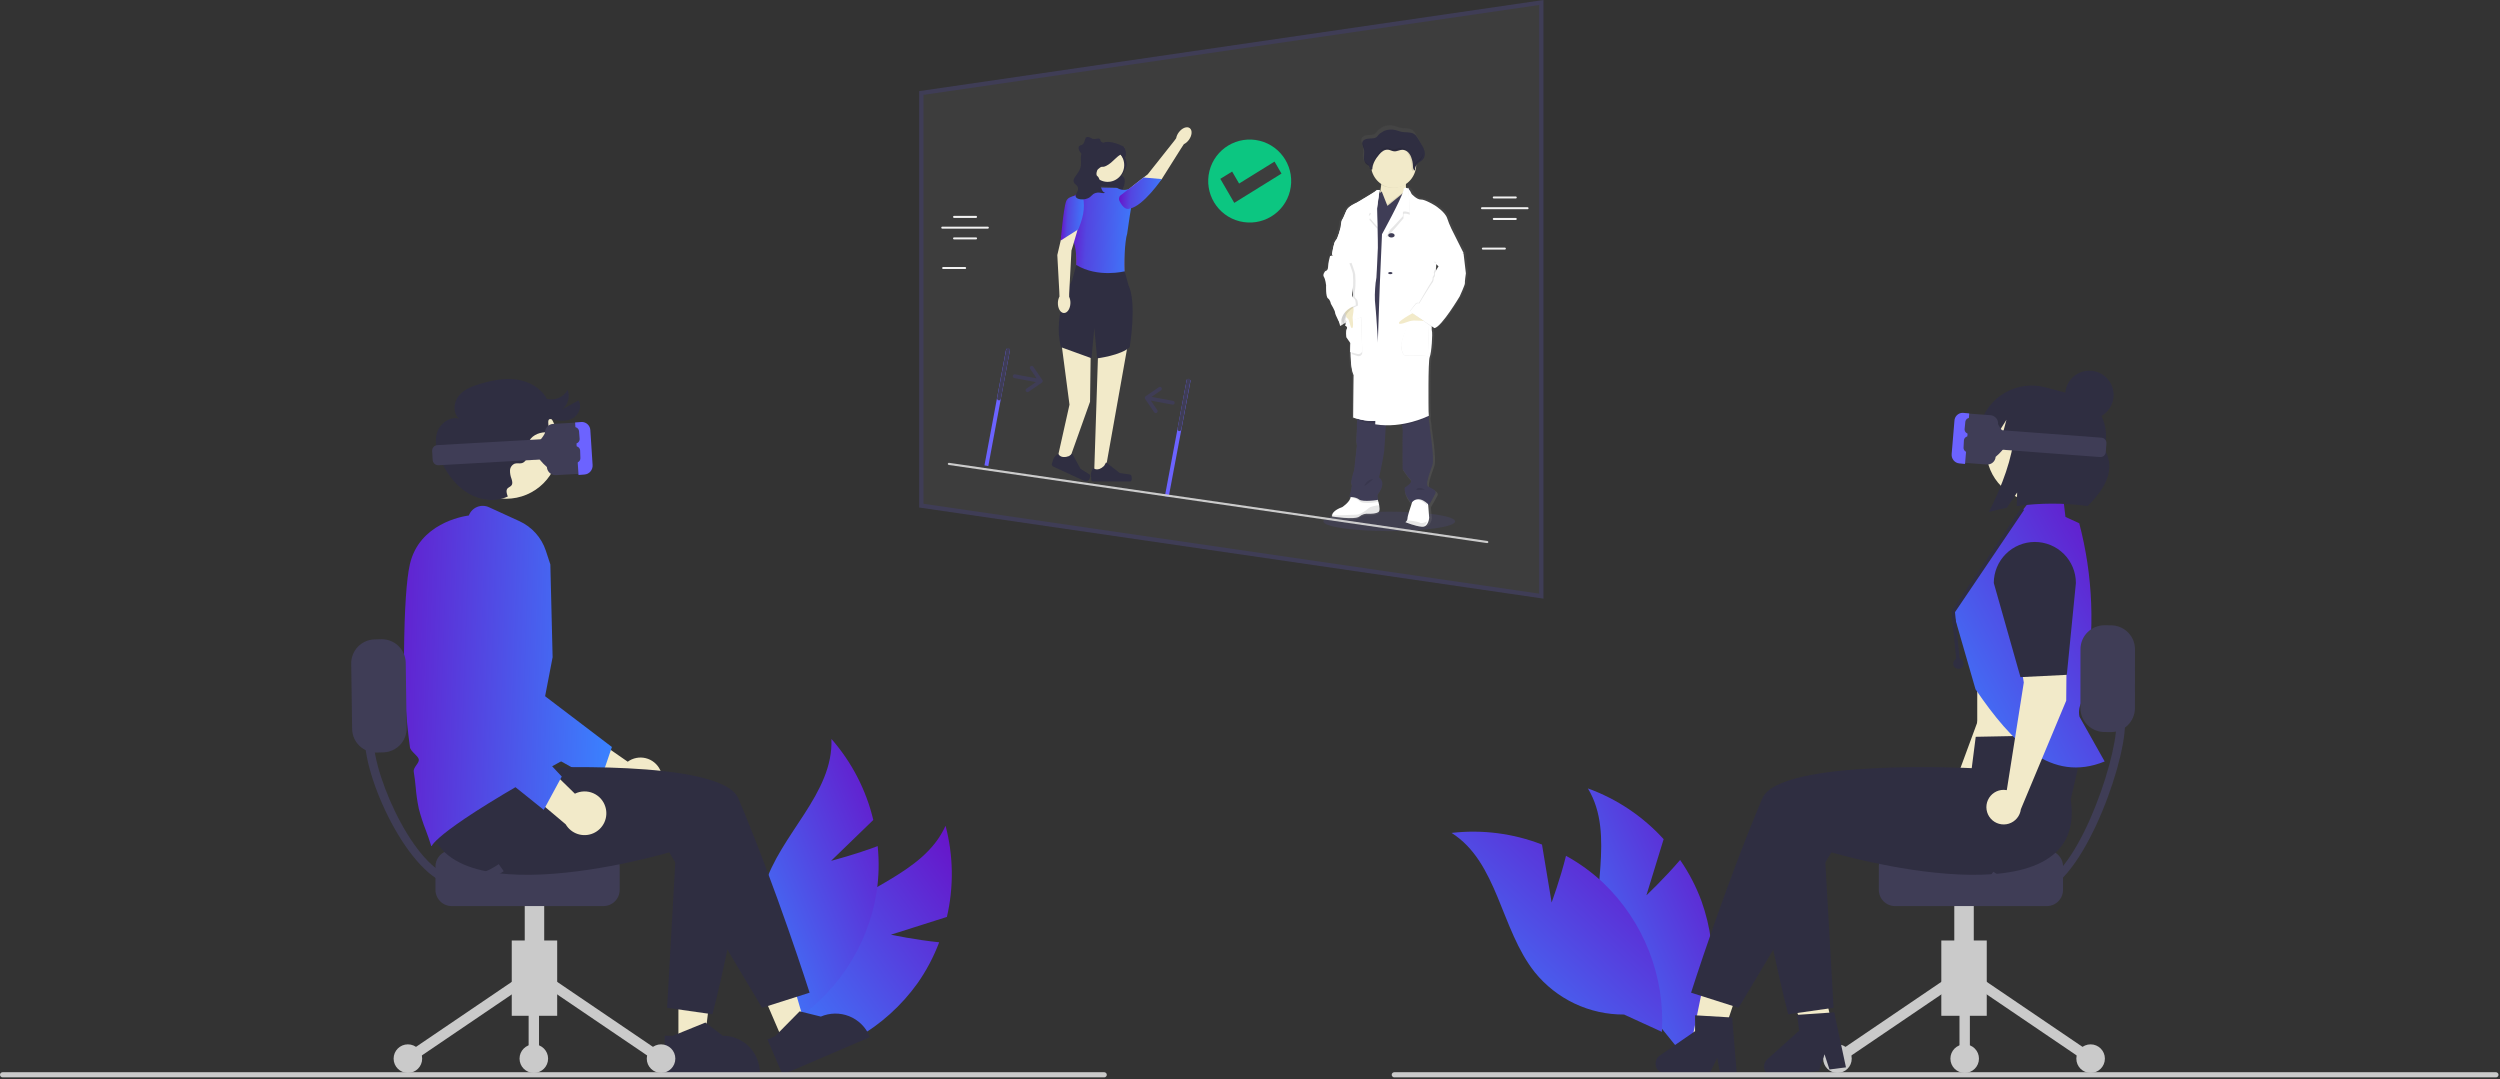<svg width="1158" height="500" viewBox="0 0 1158 500" fill="none" xmlns="http://www.w3.org/2000/svg">
<rect x="0" y="0" width="1158" height="500" fill="#333333" stroke="none"/>
<g clip-path="url(#clip0_370_2)">
<path opacity="0.05" d="M426.762 43.074L713.94 1.157V276.136L426.762 234.22V43.074Z" fill="white"/>
<path d="M412.676 432.946L438.606 424.721C441.838 410.804 441.623 396.31 437.981 382.495C427.564 405.658 397.002 411.333 379.588 429.82C374.201 435.628 370.19 442.573 367.852 450.142C365.514 457.71 364.91 465.708 366.083 473.542L360.627 492.048C373.369 490.959 385.722 487.121 396.838 480.799C407.953 474.476 417.565 465.819 425.012 455.423C429.132 449.55 432.496 443.182 435.025 436.468C423.967 435.361 412.676 432.946 412.676 432.946Z" fill="url(#paint0_linear_370_2)"/>
<path d="M384.969 398.726L404.509 379.8C401.195 365.903 394.538 353.025 385.118 342.285C386.124 367.662 361.3 386.372 353.959 410.685C351.728 418.285 351.235 426.291 352.518 434.108C353.801 441.924 356.827 449.352 361.371 455.841L364.741 474.837C375.66 468.181 385.005 459.236 392.134 448.62C399.263 438.004 404.005 425.968 406.035 413.343C407.103 406.248 407.274 399.048 406.543 391.911C396.152 395.852 384.969 398.726 384.969 398.726Z" fill="url(#paint1_linear_370_2)"/>
<path d="M762.612 414.71L770.597 388.705C760.99 378.131 748.947 370.063 735.513 365.2C748.638 386.943 735.92 415.307 741.22 440.145C742.932 447.88 746.363 455.129 751.258 461.357C756.153 467.585 762.386 472.632 769.497 476.123L781.614 491.137C787.966 480.038 791.837 467.695 792.959 454.957C794.082 442.218 792.429 429.388 788.116 417.35C785.629 410.621 782.305 404.231 778.222 398.333C771.021 406.798 762.612 414.71 762.612 414.71Z" fill="url(#paint2_linear_370_2)"/>
<path d="M718.707 418.032L714.256 391.196C700.942 386.017 686.564 384.166 672.372 385.804C693.816 399.412 695.083 430.471 710.904 450.339C715.885 456.498 722.189 461.456 729.348 464.848C736.507 468.239 744.337 469.976 752.258 469.93L769.799 477.963C770.535 465.197 768.495 452.423 763.818 440.521C759.142 428.619 751.941 417.872 742.711 409.021C737.485 404.107 731.66 399.871 725.374 396.413C722.705 407.2 718.707 418.032 718.707 418.032Z" fill="url(#paint3_linear_370_2)"/>
<path d="M305.732 356.532C305.087 355.211 304.159 354.048 303.016 353.124C301.872 352.2 300.54 351.538 299.113 351.185C297.686 350.831 296.199 350.795 294.757 351.079C293.314 351.363 291.951 351.959 290.764 352.826L261.389 332.478L260.965 351.042L288.925 367.52C290.514 369.417 292.744 370.666 295.193 371.029C297.641 371.393 300.137 370.845 302.209 369.491C304.281 368.136 305.783 366.069 306.433 363.681C307.082 361.292 306.833 358.749 305.732 356.532L305.732 356.532Z" fill="url(#paint4_linear_370_2)"/>
<path d="M277.78 362.625L221.271 331.165L221.256 330.89C221.226 330.364 218.287 278.116 219.441 266.965C220.07 260.222 222.987 253.896 227.707 249.038L227.83 248.925L227.997 248.909C231.408 248.599 234.822 249.461 237.677 251.353C240.532 253.244 242.657 256.051 243.702 259.313C248.664 275.085 249.892 291.794 247.29 308.122L245.799 317.408L283.436 346.013L277.78 362.625Z" fill="url(#paint5_linear_370_2)"/>
<path d="M363.145 483.213L374.015 478.544L361.18 434.396L345.137 441.287L363.145 483.213Z" fill="url(#paint6_linear_370_2)"/>
<path d="M355.481 481.5L359.016 479.982L370.404 468.445L380.208 470.879L380.209 470.879C384.389 469.084 389.11 469.023 393.334 470.709C397.558 472.395 400.94 475.69 402.735 479.869L402.955 480.381L362.47 497.77L355.481 481.5Z" fill="#2F2E41"/>
<path d="M314.246 484.351L326.076 484.35L331.704 438.72H314.244L314.246 484.351Z" fill="url(#paint7_linear_370_2)"/>
<path d="M307.88 479.753L311.726 479.752L326.743 473.646L334.791 479.752H334.792C339.341 479.752 343.703 481.559 346.919 484.775C350.135 487.991 351.942 492.353 351.942 496.901V497.459L307.881 497.46L307.88 479.753Z" fill="#2F2E41"/>
<path d="M258.09 435.636H237.043V470.515H258.09V435.636Z" fill="#CACACA"/>
<path d="M257.036 454.092L254.334 458.073L304.848 492.35L307.549 488.369L257.036 454.092Z" fill="#CACACA"/>
<path d="M238.098 454.092L187.585 488.369L190.286 492.35L240.799 458.073L238.098 454.092Z" fill="#CACACA"/>
<path d="M306.198 496.974C309.851 496.974 312.813 494.012 312.813 490.359C312.813 486.706 309.851 483.744 306.198 483.744C302.545 483.744 299.583 486.706 299.583 490.359C299.583 494.012 302.545 496.974 306.198 496.974Z" fill="#CACACA"/>
<path d="M247.266 496.974C250.919 496.974 253.881 494.012 253.881 490.359C253.881 486.706 250.919 483.744 247.266 483.744C243.613 483.744 240.651 486.706 240.651 490.359C240.651 494.012 243.613 496.974 247.266 496.974Z" fill="#CACACA"/>
<path d="M188.935 496.974C192.589 496.974 195.55 494.012 195.55 490.359C195.55 486.706 192.589 483.744 188.935 483.744C185.282 483.744 182.321 486.706 182.321 490.359C182.321 494.012 185.282 496.974 188.935 496.974Z" fill="#CACACA"/>
<path d="M249.671 456.082H244.861V490.359H249.671V456.082Z" fill="#CACACA"/>
<path d="M252.077 404.968H243.057V451.272H252.077V404.968Z" fill="#CACACA"/>
<path d="M201.709 412.184V401.36C201.711 399.367 202.504 397.456 203.913 396.047C205.322 394.638 207.233 393.845 209.226 393.843H279.516C281.509 393.845 283.419 394.638 284.829 396.047C286.238 397.456 287.03 399.367 287.033 401.36V412.184C287.03 414.177 286.238 416.088 284.829 417.497C283.419 418.906 281.509 419.699 279.516 419.701H209.226C207.233 419.699 205.322 418.906 203.913 417.497C202.504 416.088 201.711 414.177 201.709 412.184Z" fill="#3F3D56"/>
<path d="M511.479 499.034H1.185C0.87 499.032 0.569 498.906 0.347 498.683C0.125 498.46 0.001 498.158 0.001 497.843C0.001 497.529 0.125 497.227 0.347 497.004C0.569 496.781 0.87 496.654 1.185 496.652H511.479C511.793 496.654 512.095 496.78 512.317 497.003C512.54 497.226 512.664 497.528 512.664 497.843C512.664 498.158 512.54 498.46 512.317 498.683C512.095 498.907 511.793 499.033 511.479 499.034V499.034Z" fill="#CACACA"/>
<path d="M192.154 340.285L243.154 341.285L245.005 355.812C245.005 355.812 334.154 351.285 342.005 369.812C359.683 411.53 375.005 459.812 375.005 459.812L353.005 466.812L310.005 394.812C310.005 394.812 190.154 430.285 199.154 370.285L192.154 340.285Z" fill="#2F2E41"/>
<path d="M346.429 382.69C341.196 427.697 330.005 469.812 330.005 469.812L309.005 466.812L313.788 381.939" fill="#2F2E41"/>
<path d="M234.417 231.025C247.952 231.025 258.924 220.053 258.924 206.518C258.924 192.983 247.952 182.011 234.417 182.011C220.882 182.011 209.91 192.983 209.91 206.518C209.91 220.053 220.882 231.025 234.417 231.025Z" fill="#F2EAC9"/>
<path d="M235.228 229.961C229.498 232.711 222.445 231.779 216.975 228.545C211.504 225.31 207.479 220.035 204.665 214.337C202.605 210.163 201.108 205.384 202.301 200.885C203.494 196.386 208.254 192.616 212.714 193.949C209.658 191.489 210.015 186.416 212.483 183.367C214.952 180.319 218.847 178.853 222.611 177.749C228.073 176.145 233.813 175.014 239.446 175.834C245.08 176.654 250.626 179.704 253.277 184.742C255.117 185.216 257.062 185.066 258.808 184.316C260.554 183.567 262.002 182.259 262.925 180.598C263.539 182.195 263.61 183.949 263.127 185.59C262.643 187.231 261.632 188.666 260.251 189.675L267.88 185.535C269.825 188.231 268.058 192.343 265.105 193.87C262.152 195.398 258.583 194.99 255.361 194.174C252.138 193.358 255.94 200.164 252.617 200.229C249.293 200.295 245.698 202.034 244.746 205.22C244.248 206.888 244.538 208.679 244.391 210.414C244.244 212.149 243.413 214.074 241.731 214.526C240.669 214.812 239.507 214.433 238.453 214.75C237.818 215.003 237.269 215.435 236.875 215.994C236.482 216.554 236.26 217.216 236.236 217.899C236.213 219.267 236.462 220.625 236.968 221.895C238.631 227.022 233.294 224.148 234.957 229.275" fill="#2F2E41"/>
<path d="M199.954 391.902L199.94 391.9L199.746 391.867L199.69 391.679C198.985 389.309 198.089 386.883 197.222 384.537C195.945 381.288 194.866 377.964 193.993 374.584C193.305 371.353 192.829 368.08 192.566 364.787C192.324 362.396 192.074 359.924 191.649 357.49C191.46 356.409 192.175 355.386 192.868 354.396C193.509 353.479 194.116 352.612 193.988 351.792C193.858 350.953 192.928 350.032 192.029 349.142C191.043 348.166 190.024 347.156 189.88 346.094C187.915 331.597 187.001 316.978 187.144 302.35C187.347 282.111 188.262 268.315 189.862 261.346C194.167 242.608 214.054 239.189 217.166 238.766C217.498 237.883 218.008 237.078 218.664 236.4C219.32 235.723 220.109 235.188 220.981 234.828C221.853 234.468 222.789 234.292 223.733 234.31C224.676 234.328 225.605 234.54 226.463 234.933L240.592 241.401C243.459 242.718 246.023 244.61 248.127 246.96C250.231 249.309 251.83 252.067 252.823 255.061L254.922 261.46L255.973 304.417L250.147 334.667L261.531 351.743C200.856 385.055 200.149 391.902 199.954 391.902Z" fill="url(#paint8_linear_370_2)"/>
<path d="M905.117 359.633C905.589 359.729 906.052 359.868 906.499 360.046L923.96 312.673L925.591 264.047C925.694 260.988 926.953 258.082 929.114 255.914C931.275 253.747 934.177 252.48 937.236 252.368C940.295 252.257 943.282 253.309 945.595 255.314C947.908 257.318 949.375 260.125 949.7 263.168C950.754 273.03 950.263 282.997 948.245 292.708L941.584 324.766L911.171 369.983C910.691 371.452 909.797 372.75 908.597 373.723C907.397 374.696 905.941 375.301 904.405 375.465C902.869 375.63 901.318 375.347 899.939 374.651C898.559 373.955 897.411 372.875 896.631 371.542C895.851 370.208 895.473 368.678 895.542 367.134C895.612 365.591 896.126 364.101 897.022 362.843C897.919 361.585 899.16 360.612 900.596 360.043C902.032 359.474 903.602 359.331 905.117 359.633L905.117 359.633Z" fill="url(#paint9_linear_370_2)"/>
<path d="M944.19 313.095L922.93 309.951L919.318 264.775C920.303 259.828 923.212 255.475 927.406 252.674C929.482 251.287 931.812 250.322 934.261 249.835C936.71 249.348 939.232 249.349 941.681 249.836C944.13 250.324 946.46 251.289 948.536 252.676C950.612 254.064 952.395 255.847 953.782 257.924C955.169 260 956.134 262.33 956.62 264.779C957.107 267.228 957.107 269.75 956.62 272.199L944.19 313.095Z" fill="#2F2E41"/>
<path d="M915.861 358.554H960.764V313.65H915.861V358.554Z" fill="url(#paint10_linear_370_2)"/>
<path d="M809.373 445.894L792.224 440.124L782.674 486.804L794.294 490.713L809.373 445.894Z" fill="url(#paint11_linear_370_2)"/>
<path d="M839.786 437.013L822.178 441.177L838.737 485.853L850.668 483.031L839.786 437.013Z" fill="url(#paint12_linear_370_2)"/>
<path d="M920.264 435.636H899.217V470.515H920.264V435.636Z" fill="#CACACA"/>
<path d="M900.272 454.092L849.758 488.369L852.46 492.35L902.973 458.073L900.272 454.092Z" fill="#CACACA"/>
<path d="M919.209 454.092L916.508 458.073L967.021 492.35L969.723 488.369L919.209 454.092Z" fill="#CACACA"/>
<path d="M851.109 496.974C854.762 496.974 857.724 494.012 857.724 490.359C857.724 486.706 854.762 483.744 851.109 483.744C847.456 483.744 844.494 486.706 844.494 490.359C844.494 494.012 847.456 496.974 851.109 496.974Z" fill="#CACACA"/>
<path d="M910.041 496.974C913.694 496.974 916.656 494.012 916.656 490.359C916.656 486.706 913.694 483.744 910.041 483.744C906.388 483.744 903.426 486.706 903.426 490.359C903.426 494.012 906.388 496.974 910.041 496.974Z" fill="#CACACA"/>
<path d="M968.372 496.974C972.025 496.974 974.987 494.012 974.987 490.359C974.987 486.706 972.025 483.744 968.372 483.744C964.719 483.744 961.757 486.706 961.757 490.359C961.757 494.012 964.719 496.974 968.372 496.974Z" fill="#CACACA"/>
<path d="M912.447 456.082H907.636V490.359H912.447V456.082Z" fill="#CACACA"/>
<path d="M914.251 404.968H905.23V451.272H914.251V404.968Z" fill="#CACACA"/>
<path d="M948.082 419.701H877.791C875.798 419.699 873.888 418.906 872.479 417.497C871.069 416.088 870.277 414.177 870.274 412.184V401.36C870.277 399.367 871.069 397.456 872.479 396.047C873.888 394.638 875.798 393.845 877.791 393.843H948.082C950.074 393.845 951.985 394.638 953.394 396.047C954.803 397.456 955.596 399.367 955.598 401.36V412.184C955.596 414.177 954.803 416.088 953.394 417.497C951.985 418.906 950.074 419.699 948.082 419.701V419.701Z" fill="#3F3D56"/>
<path d="M959.154 370.285C968.154 430.285 848.303 394.812 848.303 394.812L805.303 466.812L783.303 459.812C783.303 459.812 798.624 411.53 816.303 369.812C824.154 351.285 913.303 355.812 913.303 355.812L915.154 341.285L966.154 340.285L959.154 370.285Z" fill="#2F2E41"/>
<path d="M844.519 381.939L849.302 466.812L828.302 469.812C828.302 469.812 817.111 427.697 811.878 382.69" fill="#2F2E41"/>
<path d="M933.502 240.683L942.54 229.065L955.432 228.506L956.719 239.432L963.107 242.378C969.486 266.612 970.471 291.949 965.993 316.605C965.137 317.411 964.512 318.431 964.181 319.559C963.851 320.688 963.827 321.884 964.113 323.025L964.528 324.676L964.489 324.736C963.13 326.881 962.669 329.475 963.205 331.957L974.884 352.709C950.083 362.817 931.902 343.967 915.059 319.263L904.635 283.18L933.502 240.683Z" fill="url(#paint13_linear_370_2)"/>
<path d="M906.33 307.484L903.896 283.141L936.211 235.304L937.54 236.201L905.549 283.558L907.926 307.325L906.33 307.484Z" fill="#2F2E41"/>
<path d="M907.128 309.81C908.457 309.81 909.534 308.733 909.534 307.405C909.534 306.076 908.457 304.999 907.128 304.999C905.799 304.999 904.722 306.076 904.722 307.405C904.722 308.733 905.799 309.81 907.128 309.81Z" fill="#2F2E41"/>
<path d="M943.894 232.273C957.059 232.273 967.732 221.6 967.732 208.435C967.732 195.27 957.059 184.597 943.894 184.597C930.729 184.597 920.056 195.27 920.056 208.435C920.056 221.6 930.729 232.273 943.894 232.273Z" fill="#F2EAC9"/>
<path d="M947.491 179.423L950.383 180.193L951.366 180.455L962.372 183.384C972.127 185.981 977.668 196.983 974.746 207.958C980.14 217.308 975.466 225.98 966.972 234.394C956.082 232.9 945.038 232.913 934.152 234.434L934.342 228.133L929.523 235.215C926.772 235.747 924.013 236.395 921.244 237.159C927.536 224.768 932.175 211.97 932.965 201.279L927.925 199.938L929.393 194.422L926.214 199.482L917.077 197.05C917.917 193.896 919.369 190.938 921.352 188.345C923.335 185.752 925.809 183.575 928.633 181.938C931.458 180.301 934.577 179.236 937.812 178.805C941.048 178.374 944.337 178.584 947.491 179.423V179.423Z" fill="#2F2E41"/>
<path d="M967.807 194.157C974.007 194.157 979.033 189.131 979.033 182.931C979.033 176.731 974.007 171.705 967.807 171.705C961.607 171.705 956.581 176.731 956.581 182.931C956.581 189.131 961.607 194.157 967.807 194.157Z" fill="#2F2E41"/>
<path d="M928.113 365.854C928.594 365.856 929.075 365.901 929.548 365.989L937.426 316.119L929.534 268.11C929.037 265.09 929.704 261.994 931.401 259.446C933.097 256.899 935.696 255.089 938.674 254.383C941.652 253.676 944.787 254.126 947.447 255.64C950.107 257.154 952.094 259.62 953.007 262.542V262.542C955.965 272.009 957.429 281.879 957.346 291.797L957.071 324.539L936.07 374.823C935.886 376.357 935.263 377.805 934.276 378.993C933.288 380.182 931.979 381.059 930.504 381.521C929.03 381.982 927.454 382.007 925.965 381.594C924.477 381.181 923.139 380.346 922.114 379.19C921.089 378.034 920.419 376.607 920.186 375.08C919.953 373.553 920.166 371.991 920.8 370.582C921.434 369.173 922.461 367.977 923.758 367.138C925.056 366.3 926.568 365.854 928.113 365.854V365.854Z" fill="url(#paint14_linear_370_2)"/>
<path d="M957.349 312.584L935.884 313.65L923.523 270.048C923.523 265.005 925.526 260.168 929.093 256.601C932.659 253.035 937.496 251.031 942.54 251.031C947.583 251.031 952.42 253.035 955.986 256.601C959.553 260.168 961.556 265.005 961.556 270.048L957.349 312.584Z" fill="#2F2E41"/>
<path d="M804.484 497.285H796.778L795.403 490.01L791.881 497.285H771.444C770.465 497.285 769.511 496.972 768.721 496.391C767.932 495.811 767.35 494.993 767.058 494.058C766.766 493.123 766.782 492.119 767.101 491.193C767.42 490.267 768.028 489.467 768.834 488.91L785.154 477.639V470.285L802.319 471.309L804.484 497.285Z" fill="#2F2E41"/>
<path d="M855.053 494.4L847.411 495.384L845.118 488.344L842.553 496.009L822.283 498.617C821.312 498.742 820.326 498.554 819.469 498.079C818.612 497.604 817.93 496.867 817.521 495.977C817.113 495.086 817 494.089 817.198 493.129C817.397 492.17 817.897 491.3 818.625 490.645L833.373 477.383L832.435 470.088L849.591 468.914L855.053 494.4Z" fill="#2F2E41"/>
<path d="M644.642 497.847C644.641 497.691 644.672 497.536 644.731 497.391C644.79 497.246 644.878 497.115 644.988 497.004C645.098 496.893 645.229 496.805 645.373 496.745C645.518 496.684 645.672 496.653 645.829 496.652H1156.12C1156.44 496.654 1156.74 496.781 1156.96 497.004C1157.18 497.227 1157.31 497.529 1157.31 497.843C1157.31 498.158 1157.18 498.46 1156.96 498.683C1156.74 498.906 1156.44 499.032 1156.12 499.034H645.829C645.514 499.033 645.213 498.907 644.991 498.685C644.768 498.463 644.643 498.161 644.642 497.847V497.847Z" fill="#CACACA"/>
<path d="M920.264 215.157L908.357 214.265C907.34 214.187 906.397 213.71 905.732 212.938C905.067 212.165 904.736 211.161 904.811 210.145L905.947 194.975C906.025 193.958 906.502 193.014 907.274 192.349C908.047 191.684 909.052 191.353 910.068 191.428L921.976 192.321H921.976C922.993 192.397 923.937 192.874 924.602 193.647C925.267 194.419 925.598 195.424 925.522 196.441C927.3 200.77 933.966 203.453 924.385 211.611C924.347 212.114 924.211 212.606 923.984 213.056C923.756 213.507 923.442 213.909 923.059 214.238C922.677 214.567 922.233 214.818 921.753 214.976C921.274 215.133 920.768 215.195 920.264 215.157V215.157Z" fill="#3F3D56"/>
<path d="M909.467 191.249L912.159 191.516L910.205 214.911L907.512 214.644C907.004 214.593 906.511 214.442 906.062 214.198C905.613 213.955 905.217 213.624 904.897 213.226C904.236 212.416 903.916 211.38 904.006 210.338L905.304 194.796C905.366 193.968 905.693 193.182 906.236 192.554C906.78 191.926 907.512 191.49 908.322 191.311C908.698 191.231 909.085 191.211 909.467 191.249Z" fill="#6C63FF"/>
<path d="M972.735 211.708L918.971 207.679C918.313 207.629 917.703 207.32 917.273 206.821C916.843 206.321 916.629 205.671 916.678 205.014L916.978 201.001L916.978 201C917.003 200.674 917.091 200.357 917.238 200.065C917.386 199.774 917.589 199.514 917.836 199.302C918.083 199.089 918.37 198.927 918.68 198.825C918.991 198.723 919.318 198.683 919.643 198.707L973.408 202.736H973.408C974.065 202.786 974.676 203.094 975.106 203.594C975.536 204.093 975.75 204.743 975.701 205.401L975.4 209.415C975.376 209.74 975.287 210.058 975.14 210.349C974.993 210.641 974.79 210.9 974.543 211.113C974.295 211.326 974.008 211.488 973.698 211.59C973.388 211.692 973.061 211.732 972.735 211.708V211.708Z" fill="#3F3D56"/>
<path d="M911.843 200.926L911.842 200.926C911.303 200.872 910.807 200.606 910.463 200.186C910.12 199.767 909.956 199.228 910.009 198.689L910.332 195.434L910.335 195.408C910.392 194.869 910.66 194.374 911.082 194.033C911.504 193.692 912.043 193.532 912.583 193.589C913.122 193.646 913.617 193.915 913.958 194.337C914.299 194.758 914.458 195.298 914.402 195.837L914.079 199.092C914.052 199.359 913.974 199.619 913.847 199.856C913.72 200.093 913.548 200.302 913.341 200.472C913.133 200.643 912.894 200.77 912.637 200.848C912.38 200.926 912.11 200.952 911.843 200.926L911.843 200.926Z" fill="#3F3D56"/>
<path d="M911.447 209.458H911.446C910.905 209.43 910.396 209.188 910.033 208.785C909.67 208.382 909.482 207.852 909.511 207.31L909.681 204.043C909.71 203.502 909.952 202.995 910.355 202.632C910.758 202.27 911.288 202.082 911.829 202.11C912.37 202.139 912.878 202.38 913.241 202.783C913.604 203.185 913.792 203.715 913.765 204.256L913.595 207.523C913.581 207.791 913.515 208.054 913.399 208.297C913.284 208.539 913.122 208.757 912.922 208.937C912.723 209.116 912.49 209.255 912.236 209.345C911.983 209.434 911.715 209.473 911.447 209.458V209.458Z" fill="#3F3D56"/>
<path d="M977.683 339.1L974.615 339.065C971.674 339.028 968.867 337.826 966.811 335.723C964.755 333.62 963.617 330.787 963.648 327.846L963.673 300.588C963.709 297.646 964.911 294.84 967.015 292.784C969.118 290.728 971.951 289.59 974.892 289.62L977.96 289.655C980.901 289.692 983.708 290.894 985.764 292.997C987.82 295.1 988.958 297.933 988.928 300.874L988.903 328.132C988.866 331.073 987.664 333.88 985.561 335.936C983.457 337.992 980.624 339.13 977.683 339.1Z" fill="#3F3D56"/>
<path d="M920.989 407.059L923.295 403.792C928.857 407.708 935.493 409.811 942.295 409.812C960.522 409.814 980.3 353.512 980.302 335.285H984.302C984.279 355.71 962.727 413.788 942.302 413.812C934.669 413.828 927.22 411.468 920.989 407.059V407.059Z" fill="#3F3D56"/>
<path d="M280.432 373.797C280.016 372.387 279.297 371.085 278.324 369.983C277.351 368.881 276.148 368.006 274.8 367.419C273.452 366.832 271.992 366.548 270.522 366.586C269.053 366.625 267.61 366.985 266.294 367.642L240.734 342.668L237.213 360.901L262.025 381.821C263.274 383.957 265.264 385.561 267.617 386.329C269.97 387.096 272.523 386.974 274.792 385.985C277.061 384.996 278.888 383.209 279.928 380.963C280.967 378.716 281.146 376.167 280.432 373.797V373.797Z" fill="url(#paint15_linear_370_2)"/>
<path d="M251.855 375.132L201.4 334.668L201.431 334.394C201.489 333.871 207.327 281.866 210.329 271.066C212.076 264.522 216.009 258.772 221.475 254.772L221.616 254.681L221.783 254.693C225.197 254.958 228.419 256.379 230.918 258.721C233.417 261.063 235.042 264.186 235.528 267.576C237.783 283.956 236.201 300.635 230.905 316.299L227.883 325.205L260.208 359.699L251.855 375.132Z" fill="url(#paint16_linear_370_2)"/>
<path d="M163.109 337.788L162.683 307.557C162.607 304.617 163.701 301.766 165.724 299.631C167.747 297.496 170.534 296.251 173.474 296.169L176.542 296.086C179.482 296.01 182.332 297.104 184.467 299.127C186.602 301.15 187.848 303.938 187.93 306.878L188.357 337.109C188.432 340.049 187.339 342.9 185.316 345.035C183.292 347.17 180.505 348.415 177.565 348.497L174.498 348.58C171.557 348.656 168.707 347.562 166.572 345.539C164.437 343.516 163.192 340.728 163.109 337.788Z" fill="#3F3D56"/>
<path d="M212.005 410.285C191.58 410.261 169.028 362.71 169.005 342.285H173.005C173.007 360.512 193.785 406.287 212.012 406.285C218.814 406.284 225.45 404.181 231.012 400.265L233.318 403.532C227.087 407.941 219.638 410.301 212.005 410.285V410.285Z" fill="#3F3D56"/>
<path d="M256.344 219.975C255.517 219.769 254.777 219.304 254.232 218.648C253.688 217.991 253.368 217.178 253.319 216.326C243.53 207.676 250.5 205.019 252.429 200.559C252.369 199.503 252.731 198.466 253.436 197.677C254.141 196.888 255.13 196.411 256.187 196.351H256.187L268.564 195.652C269.62 195.593 270.657 195.956 271.446 196.661C272.235 197.366 272.712 198.355 272.773 199.411L273.663 215.178C273.721 216.234 273.359 217.27 272.654 218.059C271.949 218.848 270.96 219.326 269.904 219.386L257.528 220.086C257.13 220.108 256.731 220.071 256.344 219.975V219.975Z" fill="#3F3D56"/>
<path d="M270.378 195.563C271.216 195.765 271.967 196.231 272.519 196.893C273.071 197.555 273.396 198.378 273.444 199.238L274.495 215.394C274.568 216.477 274.217 217.546 273.515 218.375C273.176 218.782 272.758 219.117 272.287 219.361C271.817 219.606 271.302 219.753 270.774 219.797L267.974 220.022L266.392 195.702L269.191 195.477C269.589 195.444 269.989 195.474 270.378 195.563V195.563Z" fill="#6C63FF"/>
<path d="M202.368 215.432C201.833 215.299 201.354 214.998 201.002 214.574C200.65 214.149 200.443 213.623 200.412 213.073L200.176 208.901C200.138 208.218 200.372 207.547 200.828 207.037C201.284 206.527 201.924 206.218 202.607 206.18H202.607L258.487 203.024C258.825 203.005 259.164 203.052 259.484 203.164C259.804 203.276 260.098 203.45 260.351 203.675C260.604 203.901 260.81 204.174 260.957 204.479C261.104 204.785 261.19 205.116 261.209 205.454L261.209 205.455L261.444 209.627C261.482 210.31 261.248 210.98 260.792 211.49C260.336 212 259.697 212.309 259.014 212.348L203.134 215.504C202.876 215.519 202.618 215.495 202.368 215.432V215.432Z" fill="#3F3D56"/>
<path d="M265.861 205.42C265.429 205.313 265.042 205.073 264.754 204.733C264.465 204.394 264.291 203.973 264.255 203.53L263.982 200.145C263.958 199.867 263.988 199.588 264.072 199.322C264.156 199.056 264.292 198.809 264.471 198.596C264.65 198.382 264.87 198.206 265.117 198.078C265.365 197.949 265.635 197.871 265.912 197.846C266.19 197.822 266.47 197.853 266.736 197.937C267.001 198.021 267.248 198.156 267.462 198.336C267.675 198.515 267.851 198.734 267.98 198.982C268.108 199.229 268.187 199.499 268.211 199.777L268.213 199.804L268.486 203.189C268.531 203.75 268.351 204.305 267.986 204.734C267.622 205.163 267.102 205.429 266.541 205.475L266.541 205.475C266.313 205.494 266.083 205.475 265.861 205.42V205.42Z" fill="#3F3D56"/>
<path d="M266.203 214.278C265.756 214.166 265.357 213.911 265.067 213.552C264.777 213.193 264.612 212.75 264.596 212.289L264.482 208.895C264.473 208.616 264.518 208.339 264.616 208.078C264.714 207.817 264.863 207.578 265.053 207.374C265.243 207.17 265.472 207.006 265.726 206.891C265.98 206.776 266.254 206.712 266.532 206.702C266.811 206.693 267.088 206.738 267.349 206.836C267.61 206.934 267.85 207.083 268.053 207.273C268.257 207.463 268.421 207.692 268.536 207.946C268.651 208.2 268.716 208.474 268.725 208.752L268.839 212.146C268.849 212.425 268.803 212.703 268.705 212.964C268.607 213.225 268.459 213.464 268.268 213.667C268.078 213.871 267.849 214.035 267.596 214.15C267.342 214.266 267.068 214.33 266.789 214.339H266.789C266.592 214.346 266.395 214.325 266.203 214.278V214.278Z" fill="#3F3D56"/>
<path d="M714.941 277.292L425.762 235.085V42.209L714.941 0V277.292ZM427.762 233.355L712.941 274.979V2.313L427.762 43.938L427.762 233.355Z" fill="#3F3D56"/>
<path opacity="0.1" d="M643.5 246C626.655 246 613 243.985 613 241.5C613 239.015 626.655 237 643.5 237C660.345 237 674 239.015 674 241.5C674 243.985 660.345 246 643.5 246Z" fill="#6C63FF"/>
<path d="M613.838 124.545C613.838 124.545 615.061 124.378 615.061 122.643C615.061 120.908 615.936 117.668 615.936 117.668C615.936 117.653 616.693 112.024 617.739 111.129C618.784 110.235 620.128 104.981 620.128 104.981C620.128 104.981 620.358 102.13 620.826 101.517C621.295 100.903 621.928 99.401 622.862 97.258C623.796 95.115 627.69 93.63 627.69 93.63C627.69 93.63 634.731 89.652 636.726 88.356C636.907 88.249 637.077 88.124 637.232 87.984C637.579 87.539 639.093 87.53 639.093 87.53C639.252 86.557 639.404 85.438 639.453 84.426C639.453 84.317 639.453 84.208 639.469 84.099C637.244 82.818 635.568 80.798 634.749 78.41C634.712 78.296 634.681 78.175 634.647 78.06C634.514 78.017 634.391 77.948 634.287 77.856C634.182 77.764 634.099 77.653 634.042 77.528C633.862 77.138 633.859 76.681 633.635 76.319C633.375 75.889 632.878 75.66 632.487 75.336C631.5 74.52 631.246 73.145 631.293 71.893C631.324 70.881 631.491 69.859 631.426 68.852L631.407 68.598C631.389 68.447 631.367 68.296 631.339 68.151C631.187 67.401 630.855 66.694 630.669 65.95C630.483 65.207 630.464 64.369 630.898 63.729C631.535 62.788 632.86 62.601 634.023 62.504C635.342 62.395 636.521 62.538 637.365 61.471C637.76 60.913 638.204 60.39 638.693 59.908C638.867 59.751 640.555 58.747 640.555 58.681C642.202 57.937 644.07 57.798 645.814 58.288C646.69 58.535 647.515 58.94 648.402 59.143C650.317 59.584 652.52 59.107 654.146 60.174C655.052 60.778 655.595 61.74 656.104 62.677C656.518 63.449 656.938 64.219 657.364 64.989C658.05 66.256 658.748 67.543 659.036 68.946C659.097 69.251 659.134 69.56 659.148 69.871V69.886C659.148 69.998 659.148 70.11 659.148 70.222V70.364C659.148 70.469 659.148 70.572 659.129 70.666C659.111 70.76 659.114 70.79 659.105 70.853C659.095 70.917 659.08 71.059 659.061 71.156C659.042 71.252 659.005 71.422 658.968 71.555C658.952 71.612 658.931 71.666 658.912 71.721C658.881 71.824 658.844 71.923 658.804 72.023C658.782 72.075 658.76 72.129 658.735 72.18C658.689 72.286 658.633 72.389 658.577 72.483C658.552 72.525 658.534 72.564 658.509 72.604C658.422 72.744 658.327 72.879 658.223 73.009C657.559 73.816 656.582 74.33 655.859 75.085C655.859 75.115 655.859 75.146 655.859 75.173C655.859 75.258 655.859 75.339 655.859 75.424C655.82 77.109 655.36 78.76 654.517 80.232C653.675 81.705 652.476 82.954 651.024 83.873C651.024 83.987 651.009 84.105 651.003 84.22C650.942 85.118 650.954 86.018 651.037 86.914C651.163 86.769 651.321 86.653 651.5 86.576C651.678 86.498 651.872 86.461 652.067 86.466C652.2 86.46 652.334 86.471 652.464 86.499L652.492 86.478V86.505C653.175 86.669 654.016 87.361 654.819 89.329C654.819 89.329 657.264 92.013 659.126 91.901C660.988 91.789 665.701 94.694 665.701 94.694C665.701 94.694 670.3 97.602 671.287 100.565C671.838 102.244 672.5 103.888 673.267 105.486L678.951 116.897L680 125.95C680 125.95 679.42 129.977 679.535 130.59C679.649 131.204 677.148 136.739 677.148 136.739C677.148 136.739 668.885 150.882 665.509 151.608L665.267 151.442C665.123 151.515 664.969 151.571 664.811 151.608L664.116 151.13C664.074 151.663 664.092 152.198 664.169 152.726C664.634 154.123 663.995 163.237 663.182 165.023C662.369 166.81 662.657 190.233 662.657 190.233L662.772 192.301C662.772 192.301 662.772 192.368 662.744 192.482L662.772 192.972L662.688 193.014C662.601 193.67 662.63 194.336 662.772 194.982C663.064 195.889 663.182 198.452 663.182 198.452C663.182 198.452 665.506 212.926 664.404 215.834C663.303 218.742 662.366 221.928 662.366 221.928C662.366 221.928 661.202 225.555 662.31 226.175C663.418 226.794 666.567 227.834 665.919 229.346C665.329 230.742 663.092 234.484 662.76 235.032L662.788 235.319L663.244 240.134C663.17 240.77 662.993 241.39 662.72 241.972C662.22 243.021 661.249 244.109 659.402 243.991C659.092 243.97 658.732 243.934 658.385 243.888C655.006 243.447 650.844 241.978 650.844 241.978C651.06 241.844 651.258 241.685 651.434 241.503V241.503C651.6 241.347 651.732 241.159 651.821 240.951C651.91 240.743 651.955 240.52 651.952 240.294C651.903 239.418 653.587 235.24 654.006 234.212C654.072 234.064 654.106 233.98 654.106 233.98C654.106 233.98 650.264 230.068 650.903 226.601C650.903 226.601 655.154 224.183 653.755 222.856C652.356 221.529 649.855 217.717 649.855 217.717C649.855 217.717 649.74 203.464 649.855 201.336C649.974 199.859 649.902 198.373 649.64 196.914C649.594 196.693 649.538 196.479 649.479 196.267C647.544 196.548 645.59 196.693 643.633 196.699C642.919 196.699 642.193 196.699 641.461 196.657C641.461 196.858 641.452 197.076 641.433 197.31C641.272 200.841 640.971 207.031 640.726 209.332C640.378 212.629 638.457 221.517 638.457 221.517C638.457 221.517 642.122 223.808 637.818 229.454C637.818 229.454 637.818 231.501 638.104 231.797C638.408 232.766 638.654 233.751 638.839 234.747C639.019 235.811 639.093 236.888 638.802 237.447C638.104 238.783 633.915 238.674 633.915 238.674L633.812 238.656C633.021 238.576 632.222 238.65 631.461 238.874C630.7 239.098 629.992 239.466 629.378 239.959C627.786 241.204 621.745 240.657 618.474 240.261C617.193 240.104 616.336 239.959 616.336 239.959C616.295 239.817 616.28 239.67 616.293 239.523C616.327 238.741 616.957 237.024 621.226 235.491C621.226 235.491 625.242 232.861 625.186 230.57H625.27H625.735C625.397 230.552 625.18 230.57 625.18 230.57C625.18 230.57 626.753 224.978 626.111 224.524C625.468 224.071 627.392 217.874 627.392 217.874C627.392 217.874 628.494 207.476 628.553 206.747C628.55 206.122 628.453 205.501 628.264 204.903L628.553 199.202C628.553 199.202 628.608 197.307 628.553 196.69C628.562 196.155 628.607 195.621 628.686 195.091C628.714 194.88 628.742 194.659 628.773 194.441C627.268 194.069 626.291 193.725 626.291 193.725L626.464 173.88C625.186 171.462 624.95 166.157 624.956 162.393C624.956 159.975 625.068 158.186 625.068 158.186L623.321 155.408C623.321 155.408 622.918 152.082 623.557 151.354C623.839 151.024 623.712 150.683 623.479 150.402C623.358 150.308 623.231 150.224 623.098 150.148C623.098 150.148 623.116 150.121 623.138 150.081C623.016 149.982 622.886 149.892 622.75 149.812C622.75 149.812 623.371 148.875 622.815 148.479C622.294 148.824 621.828 149.084 621.475 149.295C621.5 149.516 621.524 149.643 621.524 149.643L621.375 149.341C621.034 149.528 620.826 149.643 620.826 149.643C620.826 149.643 618.089 144.332 618.148 143.549C618.207 142.766 616.287 139.468 616.287 139.468C616.287 139.468 616.054 137.736 615.005 137.011C613.956 136.285 614.192 131.029 614.192 131.029C614.192 131.029 613.9 128.29 613.202 127.171C612.504 126.053 613.838 124.545 613.838 124.545ZM666.204 122.214L666.151 123.481C666.462 122.994 666.685 122.643 666.685 122.643L666.204 122.214Z" fill="url(#paint17_linear_370_2)"/>
<path d="M620 147.893L620.742 151C620.742 151 626.688 148.018 627.76 144.228C628.832 140.439 625.966 139 625.966 139L620.426 141.307L620 147.893Z" fill="white"/>
<path opacity="0.1" d="M620 147.893L620.742 151C620.742 151 626.688 148.018 627.76 144.228C628.832 140.439 625.966 139 625.966 139L620.426 141.307L620 147.893Z" fill="black"/>
<path d="M651 241.839C651 241.839 655.497 243.75 658.588 243.99C660.229 244.117 661.092 242.954 661.536 241.833C661.779 241.209 661.935 240.546 662 239.866L661.598 234.716L661.385 231.973L654.817 230L653.886 233.289L653.799 233.539C653.425 234.638 651.927 239.106 651.972 240.039C651.974 240.278 651.934 240.514 651.855 240.735C651.776 240.955 651.659 241.155 651.511 241.322C651.361 241.519 651.189 241.693 651 241.839V241.839Z" fill="white"/>
<path d="M617.004 238.812C616.992 238.956 617.006 239.101 617.047 239.24C617.047 239.24 627.527 240.95 629.67 239.24C630.275 238.74 630.979 238.37 631.739 238.152C632.498 237.934 633.296 237.874 634.08 237.976C634.08 237.976 638.135 238.084 638.812 236.778C639.093 236.23 639.02 235.167 638.845 234.118C638.667 233.136 638.43 232.165 638.135 231.21L637.973 231.084L637.008 230.326L625.714 230H625.628C625.683 232.258 621.794 234.849 621.794 234.849C617.663 236.347 617.053 238.039 617.004 238.812Z" fill="white"/>
<path opacity="0.1" d="M617.003 238.788C616.993 238.935 617.008 239.083 617.049 239.225C617.049 239.225 627.527 240.969 629.671 239.225C630.275 238.715 630.979 238.338 631.738 238.116C632.497 237.894 633.294 237.832 634.078 237.935C634.078 237.935 638.136 238.045 638.81 236.713C639.092 236.151 639.022 235.069 638.847 234C637.285 234.156 634.819 234.544 633.852 235.47C632.388 236.878 629.907 238.284 628.385 238.394C627.193 238.47 620.066 238.696 617.003 238.788Z" fill="black"/>
<path opacity="0.1" d="M651 241.564C651 241.564 655.269 243.718 658.204 243.989C659.762 244.132 660.581 242.821 661 241.553C659.914 242.055 658.407 242.583 657.614 242.099C656.675 241.528 653.345 241.158 651.478 241C651.335 241.214 651.175 241.403 651 241.564V241.564Z" fill="black"/>
<path d="M643.667 98.637C647.802 97.044 653.12 91.779 651.792 89.319C651.497 88.698 651.322 88.028 651.276 87.343C651.19 86.414 651.178 85.479 651.238 84.547C651.331 83.022 651.516 81.504 651.792 80C651.792 80 638.884 80.289 639.636 82.174C639.855 82.727 639.89 83.687 639.83 84.762C639.771 85.837 639.614 87.051 639.451 88.079C639.226 89.49 639 90.564 639 90.564C639 90.564 639.789 91.661 640.253 91.72C640.717 91.779 637.735 100.908 643.667 98.637Z" fill="url(#paint18_linear_370_2)"/>
<path opacity="0.1" d="M653 232.923L653.089 233.015C656.641 229.015 660.937 234 660.937 234L661 233.895L660.781 231.63L654.044 230L653.089 232.717L653 232.923Z" fill="black"/>
<path opacity="0.1" d="M625 230.451C625 230.451 628.086 230.373 629.732 232.128C631.377 233.884 639.332 232.509 638.989 232.128C638.888 231.939 638.826 231.723 638.811 231.499L637.731 230.451L625.086 230C625.038 230.277 625 230.451 625 230.451Z" fill="black"/>
<path d="M649.031 195.772C649.232 196.256 649.385 196.758 649.487 197.271C649.737 198.675 649.806 200.105 649.694 201.526C649.583 203.572 649.694 217.281 649.694 217.281C649.694 217.281 652.065 220.937 653.388 222.226C654.71 223.514 650.689 225.829 650.689 225.829C650.089 229.16 653.723 232.925 653.723 232.925C657.417 228.57 661.885 234 661.885 234C661.885 234 664.314 229.909 664.92 228.447C665.525 226.986 662.548 225.975 661.501 225.382C660.455 224.789 661.552 221.29 661.552 221.29C661.552 221.29 662.437 218.225 663.486 215.428C664.536 212.631 662.329 198.709 662.329 198.709C662.329 198.709 662.215 196.236 661.942 195.374C661.804 194.752 661.777 194.112 661.861 193.481C661.879 193.267 661.9 193.089 661.915 192.969C661.93 192.849 661.942 192.794 661.942 192.794L661.9 192.724L660.401 190C660.401 190 648.311 194.056 649.031 195.772Z" fill="#3F3D56"/>
<path d="M625 230.156C625 230.156 627.963 230.098 629.543 231.368C631.123 232.638 638.761 231.647 638.431 231.368C638.102 231.089 638.129 229.025 638.129 229.025C642.609 223.393 638.787 221.108 638.787 221.108C638.787 221.108 640.789 212.242 641.151 208.953C641.404 206.656 641.717 200.481 641.885 196.956C641.957 195.44 642 194.398 642 194.398L638.339 193.719L637.869 193.631L629.039 192C629.039 192 628.796 193.516 628.631 194.755C628.549 195.285 628.503 195.818 628.493 196.353C628.552 196.959 628.493 198.856 628.493 198.856L628.193 204.546C628.389 205.143 628.49 205.762 628.493 206.386C628.434 207.11 627.285 217.483 627.285 217.483C627.285 217.483 625.286 223.672 625.968 224.118C626.649 224.563 625 230.156 625 230.156Z" fill="#3F3D56"/>
<path opacity="0.1" d="M639.034 82.421C639.268 83.037 639.304 84.105 639.241 85.302C641.085 86.452 643.205 87.04 645.357 86.998C647.51 86.956 649.607 86.287 651.409 85.067C651.508 83.367 651.705 81.675 652 80C652 80 638.232 80.315 639.034 82.421Z" fill="black"/>
<path d="M635.005 76.095C635.002 77.244 635.176 78.385 635.52 79.477C636.289 81.923 637.865 84.008 639.971 85.364C642.076 86.719 644.575 87.258 647.025 86.885C649.476 86.511 651.721 85.249 653.363 83.323C655.005 81.396 655.938 78.929 655.998 76.356C655.998 76.267 655.998 76.184 655.998 76.095C656.022 74.647 655.768 73.209 655.251 71.864C654.735 70.519 653.965 69.294 652.988 68.261C652.011 67.228 650.845 66.408 649.56 65.848C648.274 65.288 646.894 65 645.5 65C644.106 65 642.726 65.288 641.44 65.848C640.155 66.408 638.989 67.228 638.012 68.261C637.035 69.294 636.265 70.519 635.749 71.864C635.232 73.209 634.978 74.647 635.002 76.095H635.005Z" fill="url(#paint19_linear_370_2)"/>
<path opacity="0.1" d="M643.667 98.658C647.802 97.154 653.12 92.186 651.792 89.864C651.497 89.278 651.322 88.646 651.276 88L645.615 92.353L642.114 95.041L639.451 88.698C639.226 90.028 639 91.043 639 91.043C639 91.043 639.789 92.077 640.253 92.133C640.717 92.189 637.735 100.8 643.667 98.658Z" fill="black"/>
<path d="M630 118.215L634.576 194.611L640.545 195L656 150.702L653.465 98.111L652.931 87L646.059 92.608L642.665 95.372L640.011 88.66L635.077 92.934L630 118.215Z" fill="#3F3D56"/>
<path opacity="0.1" d="M649.029 195.552C649.215 196.02 649.357 196.505 649.451 197C653.433 196.376 657.301 195.15 660.925 193.362L661 193.322L660.975 192.868L660.961 192.631L659.571 190C659.571 190 648.361 193.895 649.029 195.552Z" fill="black"/>
<path opacity="0.1" d="M637 196.646C638.604 196.821 640.222 196.939 641.847 197C641.943 195.596 642 194.629 642 194.629L637.127 194L637 196.646Z" fill="black"/>
<path opacity="0.1" d="M630 194.999C631.774 195.609 634.513 196.295 636.965 195.866L637 193.775L630.309 192C630.309 192 630.125 193.633 630 194.999Z" fill="black"/>
<path opacity="0.1" d="M637 196.551C649.965 198.673 661.838 192.588 661.838 192.588L661.725 190.527C661.725 190.527 661.431 167.157 662.246 165.365C663.062 163.573 663.698 154.488 663.236 153.093C662.774 151.699 664.921 130.787 664.921 130.787L665.269 122.298L678 117.354L672.308 105.98C671.539 104.385 670.878 102.744 670.329 101.068C669.339 98.116 664.744 95.214 664.744 95.214C664.744 95.214 660.033 92.316 658.17 92.425C656.308 92.534 653.867 89.861 653.867 89.861C652.064 85.456 650.433 87.451 650.433 87.451C650.433 87.66 650.433 87.451 650.521 88.102C651.154 92.938 640.295 108.217 640.14 108.487L639.106 132.636L638.059 163.197L637 196.551Z" fill="black"/>
<path d="M637 196.551C649.962 198.673 661.836 192.589 661.836 192.589L661.719 190.528C661.719 190.528 661.425 167.162 662.244 165.37C663.062 163.579 663.695 154.495 663.23 153.1C662.765 151.706 664.915 130.798 664.915 130.798L665.266 122.311L678 117.349L672.31 105.976C671.543 104.381 670.882 102.741 670.33 101.066C669.344 98.114 664.747 95.213 664.747 95.213C664.747 95.213 660.037 92.315 658.178 92.424C656.319 92.534 653.875 89.86 653.875 89.86C652.07 85.456 650.082 87.451 650.082 87.451C650.082 87.66 650.271 87.754 650.17 88.102C648.779 92.791 640.294 108.213 640.139 108.483L639.093 132.629L638.046 163.185L637 196.551Z" fill="white"/>
<path opacity="0.1" d="M642 110C643.284 109.428 650.088 101.145 650.088 101.145V99.259C650.335 98.638 651.806 99.017 653 99.452L652.487 88L651.905 88.516C650.629 93.317 642.149 109.724 642 110Z" fill="black"/>
<path d="M641 109C642.404 108.428 649.824 100.145 649.824 100.145V98.259C650.094 97.638 651.698 98.017 653 98.452L652.438 87L651.803 87.516C650.408 92.317 641.156 108.727 641 109Z" fill="white"/>
<path opacity="0.1" d="M661.373 148.886C661.219 148.886 653.425 148 653.425 148C653.425 148 648.705 158.036 649.015 160.478C649.324 162.92 649.884 165.081 651.783 164.699C653.681 164.316 662 165 662 165L661.373 148.886Z" fill="black"/>
<path d="M661.373 147.938C661.219 147.938 653.425 147 653.425 147C653.425 147 648.708 157.63 649.014 160.212C649.321 162.794 649.887 165.086 651.783 164.681C653.678 164.275 662 165 662 165L661.373 147.938Z" fill="white"/>
<path d="M656.212 144C656.212 144 648.177 148.248 648.005 149.545C647.833 150.842 652.095 148.978 653.015 148.753C653.621 148.61 654.238 148.515 654.86 148.47L661 148.633L656.212 144Z" fill="url(#paint20_linear_370_2)"/>
<path opacity="0.1" d="M644.5 110C643.672 110 643 109.776 643 109.5C643 109.224 643.672 109 644.5 109C645.328 109 646 109.224 646 109.5C646 109.776 645.328 110 644.5 110Z" fill="black"/>
<path d="M644.5 110C643.672 110 643 109.552 643 109C643 108.448 643.672 108 644.5 108C645.328 108 646 108.448 646 109C646 109.552 645.328 110 644.5 110Z" fill="#3F3D56"/>
<path d="M644 127C643.448 127 643 126.776 643 126.5C643 126.224 643.448 126 644 126C644.552 126 645 126.224 645 126.5C645 126.776 644.552 127 644 127Z" fill="#3F3D56"/>
<path d="M623.627 147.199C623.627 147.199 623.066 148.032 623.627 148.421C624.189 148.811 623.573 149.752 623.573 149.752C623.573 149.752 624.973 150.564 624.357 151.295C623.74 152.025 624.131 155.324 624.131 155.324L625.815 158.082C625.815 158.082 625.715 159.86 625.708 162.263C625.708 166.011 625.931 171.281 627.164 173.683L626.993 193.395C626.993 193.395 632.891 195.526 637.828 194.877L638.561 163.247C638.561 163.247 637.493 145.31 637.099 141.869C636.869 140.083 636.775 138.282 636.818 136.481C636.818 136.481 636.986 131.097 637.551 128.598C637.551 128.598 638.161 117.772 638.222 114.775C638.249 113.341 638.173 109.158 638.088 105.18C637.993 100.831 637.886 96.729 637.886 96.729L639 88.013C639 88.013 637.886 87.901 637.551 88.344C637.4 88.483 637.237 88.608 637.062 88.716V88.716C635.14 90.001 628.348 93.955 628.348 93.955C628.348 93.955 624.589 95.434 623.688 97.553C622.788 99.672 622.163 101.175 621.726 101.778C621.29 102.382 621.052 105.219 621.052 105.219C621.052 105.219 619.758 110.441 618.748 111.325C617.738 112.209 617 117.835 617 117.835L625.925 124.777C625.925 124.777 626.709 136.324 626.877 136.771C627.045 137.218 623.627 147.199 623.627 147.199Z" fill="white"/>
<path d="M623.514 147.237C623.514 147.237 622.965 148.069 623.514 148.458C624.064 148.847 623.463 149.788 623.463 149.788C623.463 149.788 624.833 150.608 624.232 151.338C623.632 152.067 624.01 155.363 624.01 155.363L625.668 158.119C625.668 158.119 625.569 159.895 625.56 162.295C625.56 166.04 625.779 171.304 626.992 173.704L626.827 193.397C626.827 193.397 632.642 195.525 637.495 194.877L638.213 163.278C638.213 163.278 637.162 145.358 636.774 141.921C636.547 140.137 636.456 138.337 636.501 136.539C636.501 136.539 636.666 131.16 637.219 128.663C637.219 128.663 637.82 117.848 637.883 114.853C637.91 113.421 637.832 109.242 637.751 105.268C637.657 100.923 637.552 96.826 637.552 96.826L639 88C639 88 637.552 88 637.219 88.449C637.072 88.59 636.911 88.714 636.738 88.82C634.846 90.105 628.158 94.055 628.158 94.055C628.158 94.055 624.46 95.532 623.574 97.649C622.688 99.765 622.073 101.267 621.64 101.87C621.208 102.473 620.98 105.307 620.98 105.307C620.98 105.307 619.706 110.524 618.712 111.407C617.718 112.291 617 117.899 617 117.899L625.785 124.834C625.785 124.834 626.557 136.37 626.725 136.816C626.893 137.263 623.514 147.237 623.514 147.237Z" fill="white"/>
<path opacity="0.1" d="M635.016 99.559L634.333 101.844L637.925 106C637.845 101.726 637.755 97.689 637.755 97.689L639 89C639 89 637.755 89 637.468 89.442C637.342 89.58 637.203 89.702 637.054 89.804L634 99.927L635.016 99.559Z" fill="black"/>
<path d="M635.018 98.559L634.333 100.844L637.923 105C637.843 100.723 637.753 96.689 637.753 96.689L639 88C639 88 637.753 88 637.468 88.442C637.342 88.58 637.203 88.702 637.055 88.807L634 98.927L635.018 98.559Z" fill="white"/>
<path opacity="0.1" d="M635.005 75.347C635.002 76.418 635.176 77.483 635.52 78.501C635.578 78.509 635.637 78.507 635.694 78.493C635.751 78.479 635.805 78.454 635.851 78.42C635.931 75.745 637.291 73.233 638.963 71.096C639.432 70.45 640.002 69.879 640.65 69.401C641.306 68.924 642.122 68.7 642.939 68.774C643.86 68.896 644.673 69.502 645.603 69.579C646.83 69.678 647.929 68.854 649.147 68.812C649.642 68.817 650.13 68.924 650.58 69.126C651.029 69.328 651.429 69.62 651.752 69.984C652.392 70.717 652.867 71.572 653.148 72.493C653.63 73.889 653.893 75.349 653.927 76.821C653.943 77.653 654.025 78.697 654.823 79C654.763 78.388 654.835 77.77 655.034 77.186C655.233 76.603 655.555 76.065 655.98 75.608L655.998 75.59C655.998 75.507 655.998 75.43 655.998 75.347C656.022 73.996 655.768 72.655 655.251 71.401C654.735 70.146 653.965 69.004 652.988 68.041C652.011 67.078 650.845 66.313 649.56 65.791C648.274 65.269 646.894 65 645.5 65C644.106 65 642.726 65.269 641.44 65.791C640.155 66.313 638.989 67.078 638.012 68.041C637.035 69.004 636.265 70.146 635.749 71.401C635.232 72.655 634.978 73.996 635.002 75.347H635.005Z" fill="black"/>
<path d="M641.14 60.629C642.806 59.943 644.701 59.813 646.468 60.264C647.356 60.494 648.193 60.867 649.094 61.055C651.017 61.462 653.261 61.021 654.912 62.006C655.829 62.567 656.38 63.453 656.893 64.315L658.175 66.452C658.874 67.622 659.58 68.811 659.871 70.099C660.163 71.387 659.987 72.829 659.054 73.864C658.374 74.618 657.371 75.092 656.634 75.802C656.192 76.234 655.857 76.741 655.649 77.291C655.442 77.841 655.367 78.423 655.428 79C654.591 78.719 654.511 77.732 654.492 76.947C654.456 75.557 654.182 74.18 653.678 72.862C653.385 71.993 652.888 71.186 652.219 70.495C651.881 70.152 651.464 69.876 650.994 69.686C650.525 69.495 650.015 69.394 649.498 69.389C648.215 69.429 647.064 70.203 645.795 70.11C644.833 70.04 643.981 69.465 643.012 69.353C642.159 69.282 641.306 69.493 640.621 69.945C639.943 70.395 639.35 70.934 638.861 71.544C637.111 73.561 635.691 75.925 635.607 78.456C635.245 78.689 634.723 78.386 634.543 78.027C634.363 77.668 634.357 77.247 634.129 76.904C633.867 76.509 633.363 76.299 632.969 76.001C631.969 75.247 631.719 73.976 631.757 72.823C631.796 71.67 632.052 70.5 631.802 69.367C631.651 68.671 631.312 68.02 631.126 67.333C630.94 66.646 630.917 65.874 631.357 65.282C631.998 64.413 633.347 64.242 634.524 64.16C635.861 64.059 637.056 64.188 637.909 63.204C638.309 62.69 638.76 62.208 639.255 61.762C639.425 61.616 641.14 60.69 641.14 60.629Z" fill="#2F2E41"/>
<path opacity="0.1" d="M673.798 122.919L676.989 117L678 126.132C678 126.132 677.438 130.188 677.551 130.81C677.664 131.432 675.248 137.007 675.248 137.007C675.248 137.007 667.268 151.265 664.01 152L653 144.109L655.92 140.389C655.92 140.389 656.93 139.994 657.184 140.389C657.184 140.389 662.605 131.034 663.167 130.357C663.729 129.68 663.619 128.329 663.619 128.329C663.619 128.329 664.462 127.428 664.181 126.582C663.9 125.737 665.808 122.805 665.808 122.805L664.068 121.172L673.798 122.919Z" fill="black"/>
<path d="M677.072 117L677.949 117.661L679 126.621C679 126.621 678.416 130.6 678.533 131.21C678.651 131.821 676.135 137.291 676.135 137.291C676.135 137.291 667.84 151.279 664.452 152L653 144.258L656.039 140.609C656.039 140.609 657.09 140.221 657.354 140.609C657.354 140.609 662.991 131.43 663.575 130.766C664.16 130.101 664.042 128.776 664.042 128.776C664.042 128.776 664.919 127.892 664.626 127.063C664.334 126.233 666.322 123.357 666.322 123.357L664.512 121.755L677.072 117Z" fill="white"/>
<path opacity="0.1" d="M624.768 152.596C624.17 153.359 624.547 156.787 624.547 156.787L626.196 159.659C626.196 159.659 626.097 161.512 626.091 164.01L628.863 164.921C629.114 165.004 629.379 165.022 629.638 164.974C629.897 164.926 630.14 164.814 630.35 164.648C630.559 164.481 630.727 164.263 630.84 164.014C630.953 163.765 631.007 163.491 630.999 163.215L630.521 147L624.054 149.601C624.603 150.004 624 150.99 624 150.99C624 150.99 625.371 151.832 624.768 152.596Z" fill="black"/>
<path d="M623.877 152.278C623.195 152.998 623.625 156.236 623.625 156.236L625.508 158.946C625.508 158.946 625.396 160.693 625.385 163.053L628.61 163.928C628.891 164.004 629.188 164.02 629.477 163.976C629.766 163.932 630.039 163.828 630.272 163.674C630.506 163.519 630.694 163.319 630.82 163.089C630.947 162.858 631.008 162.605 630.999 162.35L630.45 147L623.058 149.455C623.689 149.835 623 150.763 623 150.763C623 150.763 624.56 151.56 623.877 152.278Z" fill="white"/>
<path d="M623 144.464C623 144.464 623.339 147.338 624.189 147.506C625.039 147.675 625.42 152.155 626.268 151.996C627.115 151.837 626.554 147.831 626.524 147.053C626.494 146.276 627.448 143.057 626.734 142.325C626.021 141.594 623.762 142.325 623.762 142.325L623 144.464Z" fill="url(#paint21_linear_370_2)"/>
<path opacity="0.1" d="M620.028 123.257L617.875 119C617.875 119 617.019 122.245 617.019 123.978C617.019 125.711 615.822 125.882 615.822 125.882C615.822 125.882 614.51 127.402 615.201 128.509C615.893 129.616 616.172 132.371 616.172 132.371C616.172 132.371 615.946 137.629 616.973 138.356C617.999 139.082 618.213 140.819 618.213 140.819C618.213 140.819 620.099 144.118 620.04 144.903C619.981 145.687 622.664 151 622.664 151C622.664 151 621.352 144.398 628.998 141.546C628.998 141.546 629.057 139.304 628.486 138.69C627.916 138.076 627.026 137.796 627.584 134.691C628.142 131.587 627.745 127.877 627.745 127.132C627.745 126.386 626.033 121.74 626.033 121.74L620.028 123.257Z" fill="black"/>
<path d="M618.093 118L616.081 118.615C616.081 118.615 615.161 121.899 615.161 123.653C615.161 125.408 613.88 125.58 613.88 125.58C613.88 125.58 612.475 127.119 613.216 128.239C613.956 129.359 614.252 132.147 614.252 132.147C614.252 132.147 614.009 137.468 615.108 138.204C616.207 138.939 616.453 140.697 616.453 140.697C616.453 140.697 618.469 144.036 618.406 144.83C618.342 145.624 621.218 151 621.218 151C621.218 151 619.81 144.319 627.998 141.432C627.998 141.432 628.058 139.164 627.447 138.542C626.836 137.921 625.883 137.638 626.481 134.495C627.079 131.353 626.654 127.599 626.654 126.845C626.654 126.091 624.821 121.388 624.821 121.388L618.093 118Z" fill="white"/>
<path opacity="0.1" d="M660 226.794C660 226.794 657.745 225.318 656.264 226.39C654.784 227.463 660 226.794 660 226.794Z" fill="black"/>
<path opacity="0.1" d="M636 222.018C636 222.018 634.003 221.65 632.325 224.236C630.648 226.821 636 222.018 636 222.018Z" fill="black"/>
<g opacity="0.1">
<path d="M632.962 75.504C633.343 75.824 633.832 76.053 634.086 76.478C634.303 76.843 634.309 77.293 634.483 77.685C634.656 78.077 635.161 78.397 635.511 78.15C635.591 75.434 636.966 72.885 638.653 70.713C639.125 70.058 639.698 69.478 640.353 68.994C641.016 68.508 641.84 68.281 642.666 68.357C643.595 68.481 644.412 69.096 645.35 69.172C646.588 69.274 647.7 68.439 648.929 68.396C649.429 68.401 649.921 68.51 650.374 68.716C650.827 68.921 651.229 69.219 651.555 69.588C652.201 70.331 652.681 71.197 652.963 72.131C653.45 73.549 653.715 75.029 653.75 76.524C653.768 77.365 653.849 78.415 654.648 78.729C654.629 78.952 654.629 79.176 654.648 79.399C653.843 79.097 653.762 78.035 653.744 77.19C653.709 75.696 653.444 74.215 652.957 72.798C652.675 71.863 652.195 70.996 651.548 70.252C651.223 69.883 650.82 69.587 650.367 69.382C649.914 69.177 649.422 69.068 648.923 69.063C647.684 69.105 646.57 69.938 645.344 69.838C644.415 69.763 643.591 69.144 642.659 69.024C641.834 68.948 641.009 69.175 640.347 69.66C639.692 70.144 639.119 70.724 638.647 71.38C636.959 73.549 635.585 76.092 635.504 78.813C635.154 79.064 634.65 78.738 634.476 78.352C634.303 77.966 634.297 77.513 634.08 77.145C633.826 76.72 633.337 76.493 632.956 76.174C631.99 75.362 631.749 73.996 631.786 72.756C631.786 72.716 631.786 72.677 631.786 72.641C631.845 73.715 632.139 74.81 632.962 75.504Z" fill="black"/>
<path d="M655.818 75.29C656.53 74.526 657.502 74.017 658.156 73.208C658.706 72.492 659.02 71.631 659.057 70.737C659.154 71.854 658.834 72.967 658.156 73.872C657.502 74.683 656.53 75.193 655.818 75.957C655.134 76.703 654.724 77.649 654.651 78.647C654.603 78.04 654.682 77.43 654.883 76.853C655.083 76.276 655.402 75.744 655.818 75.29V75.29Z" fill="black"/>
<path d="M631.182 66.182C631.365 66.921 631.69 67.624 631.839 68.369C631.927 68.867 631.959 69.373 631.935 69.877C631.924 69.59 631.892 69.304 631.839 69.021C631.69 68.273 631.365 67.573 631.182 66.834C631.076 66.426 631.041 66.004 631.08 65.585C631.099 65.786 631.133 65.986 631.182 66.182V66.182Z" fill="black"/>
</g>
<g clip-path="url(#clip1_370_2)">
<path d="M521.723 76.953C521.707 77.034 521.688 77.12 521.66 77.213C520.759 78.002 519.986 78.56 519.713 78.109C517.705 79.327 518.659 80.328 519.674 81.299C520.242 81.838 520.827 82.371 520.923 82.925C521.155 84.273 520.835 85.66 520.342 86.93C519.228 89.799 517.207 92.294 514.651 93.956C516.153 91.901 519.85 88.47 517.729 87.094C516.704 86.428 509.061 86.602 508.442 85.922C505.158 82.322 513.717 77.844 513.452 76.208C513.445 76.147 513.432 76.091 513.416 76.035C512.43 72.547 515.372 72.109 517.705 69.356C517.761 69.29 517.816 69.227 517.875 69.168C518.54 68.471 519.372 68.08 520.293 67.898C521.69 69.447 521.642 72.139 520.978 72.938C521.651 74.24 521.971 75.619 521.723 76.953L521.723 76.953L521.723 76.953Z" fill="#2F2E41"/>
<path d="M551.107 59.361C549.831 58.375 547.56 59.228 546.034 61.267C545.366 62.159 544.951 63.131 544.803 64.024L543.94 65.208L531.609 80.763C531.609 80.763 518.17 90.874 516.994 93.227C515.817 95.579 517.167 97.728 517.167 97.728L519.787 99.049L538.12 82.962L547.098 68.715L548.366 66.779C549.174 66.396 549.985 65.731 550.653 64.838C552.179 62.8 552.382 60.347 551.107 59.361L551.107 59.361Z" fill="url(#paint22_linear_370_2)"/>
<path d="M498.431 114.007L498.878 128.467L520.859 128.971L520.687 114.517L498.431 114.007Z" fill="#A0616A"/>
<path d="M491.125 154.932L495.388 187.435L489.971 211.652L495.748 211.785L504.91 186.086L505.304 156.461L491.125 154.932Z" fill="url(#paint23_linear_370_2)"/>
<path d="M523.096 155.665L511.879 218.628L506.841 218.512L507.905 185.885L508.861 156.543L523.096 155.665Z" fill="url(#paint24_linear_370_2)"/>
<path d="M520.945 126.565C512.658 129.565 504.954 129.506 498.526 122.739C498.932 115.773 497.263 110.757 495.206 106.105L495.383 91.96L503.942 86.738L517.454 87.048L517.481 87.065C519.07 88.059 521.02 88.251 522.754 87.548C522.908 87.485 523.008 87.456 523.026 87.477C525.51 90.253 523.902 95.952 523.341 99.788L522.106 108.228C520.99 111.524 520.518 123.058 520.945 126.565L520.945 126.565V126.565Z" fill="url(#paint25_linear_370_2)"/>
<path d="M498.526 122.739L496.585 129.92C496.585 129.92 487.353 145.061 491.434 160.809L505.58 165.935L506.887 151.982L508.194 165.995C508.194 165.995 519.331 164.61 523.269 160.787C523.269 160.787 526.698 140.395 522.741 132.176L520.965 125.662C520.965 125.662 508.603 128.841 498.526 122.739L498.526 122.739V122.739Z" fill="#2F2E41"/>
<path d="M518.396 92.722C518.396 92.722 520.451 97.845 523.391 96.589C529.566 95.464 538.12 82.962 538.12 82.962L529.662 82.21L518.806 90.691C518.406 91.14 518.185 92.157 518.396 92.722V92.722Z" fill="url(#paint26_linear_370_2)"/>
<path d="M524.039 220.329C524.193 220.606 524.257 221.49 524.249 221.808C524.227 222.785 523.43 223.559 522.468 223.537L506.589 223.172C505.934 223.157 505.415 222.605 505.43 221.938L505.445 221.266C505.445 221.266 504.706 219.228 506.381 216.776C506.381 216.776 508.346 218.771 511.419 215.787L512.343 214.176L518.644 219.09L522.188 219.616C522.963 219.731 523.655 219.635 524.039 220.329L524.039 220.329L524.039 220.329V220.329Z" fill="#2F2E41"/>
<path d="M505.009 220.48C505.043 220.796 504.759 221.635 504.63 221.924C504.231 222.814 503.198 223.207 502.324 222.802L487.872 216.113C487.275 215.837 487.012 215.121 487.284 214.514L487.559 213.902C487.559 213.902 487.669 211.732 490.157 210.147C490.157 210.147 491.19 212.769 495.17 211.254L496.642 210.142L500.531 217.182L503.584 219.084C504.252 219.5 504.925 219.688 505.009 220.48L505.009 220.48L505.009 220.48V220.48Z" fill="#2F2E41"/>
<path d="M492.798 144.988C494.4 145.029 495.752 142.986 495.816 140.426C495.844 139.305 495.621 138.271 495.227 137.459L495.246 135.986L496.296 116.044C496.296 116.044 501.378 99.854 500.978 97.248C500.578 94.641 498.246 93.703 498.246 93.703L495.36 94.191L489.747 118.135L490.664 135.023L490.75 137.346C490.316 138.137 490.041 139.158 490.013 140.279C489.948 142.839 491.195 144.948 492.798 144.988L492.798 144.988L492.798 144.988Z" fill="url(#paint27_linear_370_2)"/>
<path d="M500.745 90.578C500.745 90.578 495.128 90.148 493.875 93.13C492.622 96.112 491.324 111.41 491.324 111.41L499.498 106.204C501.338 101.604 502.833 96.86 501.624 90.995L500.745 90.578L500.745 90.578L500.745 90.578Z" fill="url(#paint28_linear_370_2)"/>
<path d="M521.724 76.953C521.707 77.034 521.688 77.12 521.66 77.213C521.585 77.496 521.458 77.827 521.295 78.192C520.774 79.365 520.244 80.402 519.675 81.299C518.465 83.209 517.089 84.482 515.287 85.071C513.85 85.543 512.14 85.58 510.026 85.156L509.605 85.071L506.683 84.487C506.092 82.332 504.576 80.022 503.573 75.662C503.149 73.827 504.051 73.409 504.259 71.537C504.853 66.196 507.5 64.69 510.589 67.086C511.96 65.754 515.223 66.925 517.875 69.168C519.137 70.231 520.259 71.541 520.978 72.938C521.651 74.24 521.971 75.619 521.724 76.953V76.953Z" fill="#2F2E41"/>
<path d="M512.893 84.236C517.123 84.333 520.631 80.926 520.73 76.627C520.829 72.327 517.48 68.763 513.251 68.666C509.021 68.569 505.513 71.976 505.414 76.275C505.315 80.575 508.664 84.139 512.893 84.236Z" fill="url(#paint29_linear_370_2)"/>
<path d="M504.112 63.478C506.447 63.875 508.021 66.121 507.629 68.494C507.237 70.868 505.027 72.47 502.693 72.073C500.358 71.677 498.292 67.898 500.585 67.297C503.31 66.582 501.778 63.082 504.112 63.478L504.112 63.478Z" fill="#2F2E41"/>
<path d="M520.978 72.938C520.907 73.026 520.826 73.091 520.739 73.13C519.865 73.507 519.472 71.453 519.059 71.638C517.412 72.379 515.696 74.69 513.524 76.16C513.498 76.177 513.475 76.194 513.452 76.208C511.716 77.365 510.92 77.297 510.641 77.256C509.966 77.156 509.318 77.748 508.615 78.372C507.904 79.003 507.575 81.111 508.256 81.56C509.087 82.105 509.278 83.103 509.605 85.071L509.604 85.077C510.423 90.015 512.062 88.94 511.796 89.195C510.931 90.024 509.707 88.72 507.505 89.387C505.628 89.954 505.678 91.158 503.731 91.915C501.664 92.722 498.884 92.423 498.317 91.21C497.756 90.006 499.776 88.777 499.274 86.874C498.911 85.494 497.674 85.475 497.334 84.214C496.905 82.621 498.55 81.418 499.733 79.33C501.949 75.421 499.56 73.687 501.375 70.07C503.258 66.319 503.248 63.782 506.77 64.383C507.67 64.537 509.062 63.675 509.633 64.591C509.792 64.845 509.316 65.487 511.078 66.129C514.073 64.693 519.956 67.524 520.288 67.889C520.291 67.892 520.293 67.895 520.293 67.898C521.69 69.447 521.642 72.139 520.978 72.938L520.978 72.938Z" fill="#2F2E41"/>
<path d="M467.851 161.909L466.073 161.577L456 215.552L457.779 215.884L467.851 161.909Z" fill="#6C63FF"/>
<path d="M467.096 161.161C467.573 161.25 467.887 161.71 467.798 162.189L463.592 184.723C463.503 185.201 463.044 185.517 462.567 185.428C462.09 185.339 461.776 184.879 461.865 184.4L466.07 161.867C466.16 161.388 466.619 161.072 467.096 161.161L467.096 161.161V161.161ZM469.149 174.1C469.238 173.622 469.697 173.306 470.174 173.395L480.179 175.262L477.166 170.85C476.891 170.448 476.994 169.899 477.395 169.623C477.796 169.347 478.343 169.449 478.617 169.851L482.828 176.018C483.103 176.419 483.001 176.968 482.601 177.244L482.599 177.245L476.447 181.479C476.047 181.754 475.499 181.652 475.225 181.25C474.95 180.849 475.053 180.299 475.454 180.023L479.856 176.995L469.851 175.128C469.374 175.039 469.06 174.579 469.149 174.1L469.149 174.1L469.149 174.1Z" fill="#3F3D56"/>
</g>
<g clip-path="url(#clip2_370_2)">
<path d="M583.522 65.215C573.224 62.641 562.79 68.902 560.215 79.199C557.641 89.496 563.902 99.931 574.199 102.505C584.496 105.079 594.931 98.819 597.505 88.522C600.079 78.225 593.819 67.79 583.522 65.215ZM571.728 93.963L571.719 93.948L571.705 93.957L565.249 82.835L570.731 79.474L573.951 85.023L590.361 74.85L593.59 80.41L571.728 93.963Z" fill="#0CC681"/>
</g>
<path d="M551.496 176.168L549.719 175.834L539.57 229.795L541.348 230.129L551.496 176.168Z" fill="#6C63FF"/>
<path d="M551.394 176.439L547.158 198.966C547.068 199.445 546.608 199.76 546.131 199.671C545.655 199.581 545.341 199.12 545.431 198.642L549.668 176.114C549.758 175.635 550.217 175.32 550.694 175.41C551.171 175.5 551.484 175.96 551.394 176.439L551.394 176.439V176.439ZM543.07 187.432L533.067 185.551L536.075 189.967C536.349 190.37 536.246 190.919 535.844 191.194C535.443 191.47 534.896 191.367 534.622 190.964L530.42 184.791L530.418 184.79C530.145 184.387 530.249 183.839 530.65 183.565L536.808 179.34C537.209 179.065 537.757 179.168 538.031 179.57C538.304 179.972 538.201 180.522 537.8 180.797L533.393 183.818L543.396 185.7C543.873 185.789 544.186 186.25 544.096 186.728C544.006 187.207 543.547 187.522 543.07 187.433L543.07 187.432V187.432Z" fill="#3F3D56"/>
<path d="M441.925 100.934H452.1C452.357 100.934 452.565 100.724 452.565 100.467C452.565 100.209 452.357 100 452.1 100H441.925C441.669 100 441.46 100.209 441.46 100.467C441.46 100.724 441.669 100.934 441.925 100.934Z" fill="#F2F2F2"/>
<path d="M452.1 109.956H441.925C441.669 109.956 441.46 110.165 441.46 110.423C441.46 110.68 441.669 110.89 441.925 110.89H452.1C452.357 110.89 452.565 110.68 452.565 110.423C452.565 110.165 452.357 109.956 452.1 109.956Z" fill="#F2F2F2"/>
<path d="M447.045 123.683H436.871C436.614 123.683 436.405 123.892 436.405 124.149C436.405 124.407 436.614 124.616 436.871 124.616H447.045C447.302 124.616 447.51 124.407 447.51 124.149C447.51 123.892 447.302 123.683 447.045 123.683V123.683Z" fill="#F2F2F2"/>
<path d="M457.56 104.981H436.465C436.209 104.981 436 105.191 436 105.448C436 105.705 436.209 105.915 436.465 105.915H457.56C457.816 105.915 458.025 105.705 458.025 105.448C458.025 105.191 457.816 104.981 457.56 104.981Z" fill="#F2F2F2"/>
<path d="M691.925 91.934H702.1C702.357 91.934 702.565 91.724 702.565 91.467C702.565 91.209 702.357 91 702.1 91H691.925C691.669 91 691.46 91.209 691.46 91.467C691.46 91.724 691.669 91.934 691.925 91.934Z" fill="#F2F2F2"/>
<path d="M702.1 100.956H691.925C691.669 100.956 691.46 101.165 691.46 101.423C691.46 101.68 691.669 101.89 691.925 101.89H702.1C702.357 101.89 702.565 101.68 702.565 101.423C702.565 101.165 702.357 100.956 702.1 100.956Z" fill="#F2F2F2"/>
<path d="M697.045 114.683H686.871C686.614 114.683 686.405 114.892 686.405 115.149C686.405 115.407 686.614 115.616 686.871 115.616H697.045C697.302 115.616 697.51 115.407 697.51 115.149C697.51 114.892 697.302 114.683 697.045 114.683Z" fill="#F2F2F2"/>
<path d="M707.56 95.981H686.465C686.209 95.981 686 96.191 686 96.448C686 96.706 686.209 96.915 686.465 96.915H707.56C707.816 96.915 708.025 96.706 708.025 96.448C708.025 96.191 707.816 95.981 707.56 95.981Z" fill="#F2F2F2"/>
<path d="M439.028 214.805C438.988 215.079 439.209 215.336 439.524 215.382L688.764 251.558C689.079 251.604 689.364 251.42 689.404 251.146C689.444 250.871 689.223 250.614 688.908 250.568L439.667 214.392C439.352 214.346 439.067 214.53 439.028 214.805Z" fill="#CCCCCC"/>
</g>
<defs>
<linearGradient id="paint0_linear_370_2" x1="440.881" y1="382.495" x2="336.427" y2="459.013" gradientUnits="userSpaceOnUse">
<stop stop-color="#6812C8"/>
<stop offset="1" stop-color="#3A82FF"/>
</linearGradient>
<linearGradient id="paint1_linear_370_2" x1="406.987" y1="342.285" x2="312.944" y2="381.424" gradientUnits="userSpaceOnUse">
<stop stop-color="#6812C8"/>
<stop offset="1" stop-color="#3A82FF"/>
</linearGradient>
<linearGradient id="paint2_linear_370_2" x1="793.301" y1="365.2" x2="697.828" y2="409.009" gradientUnits="userSpaceOnUse">
<stop stop-color="#6812C8"/>
<stop offset="1" stop-color="#3A82FF"/>
</linearGradient>
<linearGradient id="paint3_linear_370_2" x1="769.946" y1="385.225" x2="677.327" y2="482.673" gradientUnits="userSpaceOnUse">
<stop stop-color="#6812C8"/>
<stop offset="1" stop-color="#3A82FF"/>
</linearGradient>
<linearGradient id="paint4_linear_370_2" x1="448.898" y1="122.904" x2="448.898" y2="215.805" gradientUnits="userSpaceOnUse">
<stop stop-color="#ECC4D7"/>
<stop offset="0.37" stop-color="#EFD4D1"/>
<stop offset="1" stop-color="#F2EAC9"/>
</linearGradient>
<linearGradient id="paint5_linear_370_2" x1="176.824" y1="59.405" x2="292.832" y2="63.387" gradientUnits="userSpaceOnUse">
<stop stop-color="#6812C8"/>
<stop offset="1" stop-color="#3A82FF"/>
</linearGradient>
<linearGradient id="paint6_linear_370_2" x1="470.244" y1="323.387" x2="470.244" y2="416.288" gradientUnits="userSpaceOnUse">
<stop stop-color="#ECC4D7"/>
<stop offset="0.37" stop-color="#EFD4D1"/>
<stop offset="1" stop-color="#F2EAC9"/>
</linearGradient>
<linearGradient id="paint7_linear_370_2" x1="470.244" y1="323.387" x2="470.244" y2="416.288" gradientUnits="userSpaceOnUse">
<stop stop-color="#ECC4D7"/>
<stop offset="0.37" stop-color="#EFD4D1"/>
<stop offset="1" stop-color="#F2EAC9"/>
</linearGradient>
<linearGradient id="paint8_linear_370_2" x1="176.824" y1="59.405" x2="292.832" y2="63.387" gradientUnits="userSpaceOnUse">
<stop stop-color="#6812C8"/>
<stop offset="1" stop-color="#3A82FF"/>
</linearGradient>
<linearGradient id="paint9_linear_370_2" x1="448.897" y1="122.904" x2="448.897" y2="215.805" gradientUnits="userSpaceOnUse">
<stop stop-color="#ECC4D7"/>
<stop offset="0.37" stop-color="#EFD4D1"/>
<stop offset="1" stop-color="#F2EAC9"/>
</linearGradient>
<linearGradient id="paint10_linear_370_2" x1="1427.73" y1="549.3" x2="1427.73" y2="456.399" gradientUnits="userSpaceOnUse">
<stop stop-color="#ECC4D7"/>
<stop offset="0.37" stop-color="#EFD4D1"/>
<stop offset="1" stop-color="#F2EAC9"/>
</linearGradient>
<linearGradient id="paint11_linear_370_2" x1="470.244" y1="323.387" x2="470.244" y2="416.288" gradientUnits="userSpaceOnUse">
<stop stop-color="#ECC4D7"/>
<stop offset="0.37" stop-color="#EFD4D1"/>
<stop offset="1" stop-color="#F2EAC9"/>
</linearGradient>
<linearGradient id="paint12_linear_370_2" x1="470.243" y1="323.387" x2="470.243" y2="416.288" gradientUnits="userSpaceOnUse">
<stop stop-color="#ECC4D7"/>
<stop offset="0.37" stop-color="#EFD4D1"/>
<stop offset="1" stop-color="#F2EAC9"/>
</linearGradient>
<linearGradient id="paint13_linear_370_2" x1="974.884" y1="228.506" x2="867.308" y2="288.017" gradientUnits="userSpaceOnUse">
<stop stop-color="#6812C8"/>
<stop offset="1" stop-color="#3A82FF"/>
</linearGradient>
<linearGradient id="paint14_linear_370_2" x1="448.898" y1="122.904" x2="448.898" y2="215.805" gradientUnits="userSpaceOnUse">
<stop stop-color="#ECC4D7"/>
<stop offset="0.37" stop-color="#EFD4D1"/>
<stop offset="1" stop-color="#F2EAC9"/>
</linearGradient>
<linearGradient id="paint15_linear_370_2" x1="448.897" y1="122.904" x2="448.897" y2="215.805" gradientUnits="userSpaceOnUse">
<stop stop-color="#ECC4D7"/>
<stop offset="0.37" stop-color="#EFD4D1"/>
<stop offset="1" stop-color="#F2EAC9"/>
</linearGradient>
<linearGradient id="paint16_linear_370_2" x1="176.824" y1="59.405" x2="292.832" y2="63.387" gradientUnits="userSpaceOnUse">
<stop stop-color="#6812C8"/>
<stop offset="1" stop-color="#3A82FF"/>
</linearGradient>
<linearGradient id="paint17_linear_370_2" x1="646.503" y1="244.006" x2="646.503" y2="58" gradientUnits="userSpaceOnUse">
<stop stop-color="#808080" stop-opacity="0.25"/>
<stop offset="0.54" stop-color="#808080" stop-opacity="0.12"/>
<stop offset="1" stop-color="#808080" stop-opacity="0.1"/>
</linearGradient>
<linearGradient id="paint18_linear_370_2" x1="816.422" y1="60.506" x2="816.422" y2="74.314" gradientUnits="userSpaceOnUse">
<stop stop-color="#ECC4D7"/>
<stop offset="0.37" stop-color="#EFD4D1"/>
<stop offset="1" stop-color="#F2EAC9"/>
</linearGradient>
<linearGradient id="paint19_linear_370_2" x1="921.604" y1="42.428" x2="921.604" y2="58.417" gradientUnits="userSpaceOnUse">
<stop stop-color="#ECC4D7"/>
<stop offset="0.37" stop-color="#EFD4D1"/>
<stop offset="1" stop-color="#F2EAC9"/>
</linearGradient>
<linearGradient id="paint20_linear_370_2" x1="825.422" y1="137.844" x2="825.422" y2="142.205" gradientUnits="userSpaceOnUse">
<stop stop-color="#ECC4D7"/>
<stop offset="0.37" stop-color="#EFD4D1"/>
<stop offset="1" stop-color="#F2EAC9"/>
</linearGradient>
<linearGradient id="paint21_linear_370_2" x1="677.591" y1="131.74" x2="677.591" y2="139.008" gradientUnits="userSpaceOnUse">
<stop stop-color="#ECC4D7"/>
<stop offset="0.37" stop-color="#EFD4D1"/>
<stop offset="1" stop-color="#F2EAC9"/>
</linearGradient>
<linearGradient id="paint22_linear_370_2" x1="80.218" y1="6.326" x2="79.538" y2="35.953" gradientUnits="userSpaceOnUse">
<stop stop-color="#ECC4D7"/>
<stop offset="0.37" stop-color="#EFD4D1"/>
<stop offset="1" stop-color="#F2EAC9"/>
</linearGradient>
<linearGradient id="paint23_linear_370_2" x1="309.16" y1="92.534" x2="308.214" y2="133.754" gradientUnits="userSpaceOnUse">
<stop stop-color="#ECC4D7"/>
<stop offset="0.37" stop-color="#EFD4D1"/>
<stop offset="1" stop-color="#F2EAC9"/>
</linearGradient>
<linearGradient id="paint24_linear_370_2" x1="322.531" y1="86.2" x2="321.477" y2="132.121" gradientUnits="userSpaceOnUse">
<stop stop-color="#ECC4D7"/>
<stop offset="0.37" stop-color="#EFD4D1"/>
<stop offset="1" stop-color="#F2EAC9"/>
</linearGradient>
<linearGradient id="paint25_linear_370_2" x1="495.031" y1="107.313" x2="528.696" y2="109.074" gradientUnits="userSpaceOnUse">
<stop stop-color="#6812C8"/>
<stop offset="0.243" stop-color="#5346E1"/>
<stop offset="1" stop-color="#3A82FF"/>
</linearGradient>
<linearGradient id="paint26_linear_370_2" x1="518.38" y1="89.323" x2="541.066" y2="91.112" gradientUnits="userSpaceOnUse">
<stop stop-color="#6812C8"/>
<stop offset="0.243" stop-color="#5346E1"/>
<stop offset="1" stop-color="#3A82FF"/>
</linearGradient>
<linearGradient id="paint27_linear_370_2" x1="355.207" y1="37.675" x2="354.35" y2="75.018" gradientUnits="userSpaceOnUse">
<stop stop-color="#ECC4D7"/>
<stop offset="0.37" stop-color="#EFD4D1"/>
<stop offset="1" stop-color="#F2EAC9"/>
</linearGradient>
<linearGradient id="paint28_linear_370_2" x1="491.565" y1="100.887" x2="503.614" y2="101.413" gradientUnits="userSpaceOnUse">
<stop stop-color="#6812C8"/>
<stop offset="0.243" stop-color="#5346E1"/>
<stop offset="1" stop-color="#3A82FF"/>
</linearGradient>
<linearGradient id="paint29_linear_370_2" x1="312.248" y1="48.071" x2="311.988" y2="59.386" gradientUnits="userSpaceOnUse">
<stop stop-color="#ECC4D7"/>
<stop offset="0.37" stop-color="#EFD4D1"/>
<stop offset="1" stop-color="#F2EAC9"/>
</linearGradient>
<clipPath id="clip0_370_2">
<rect width="1157.31" height="499.034" fill="white"/>
</clipPath>
<clipPath id="clip1_370_2">
<rect width="156" height="164" fill="white" transform="translate(427 59)"/>
</clipPath>
<clipPath id="clip2_370_2">
<rect width="41" height="41" fill="white" transform="translate(563.945 59) rotate(14.037)"/>
</clipPath>
</defs>
</svg>
